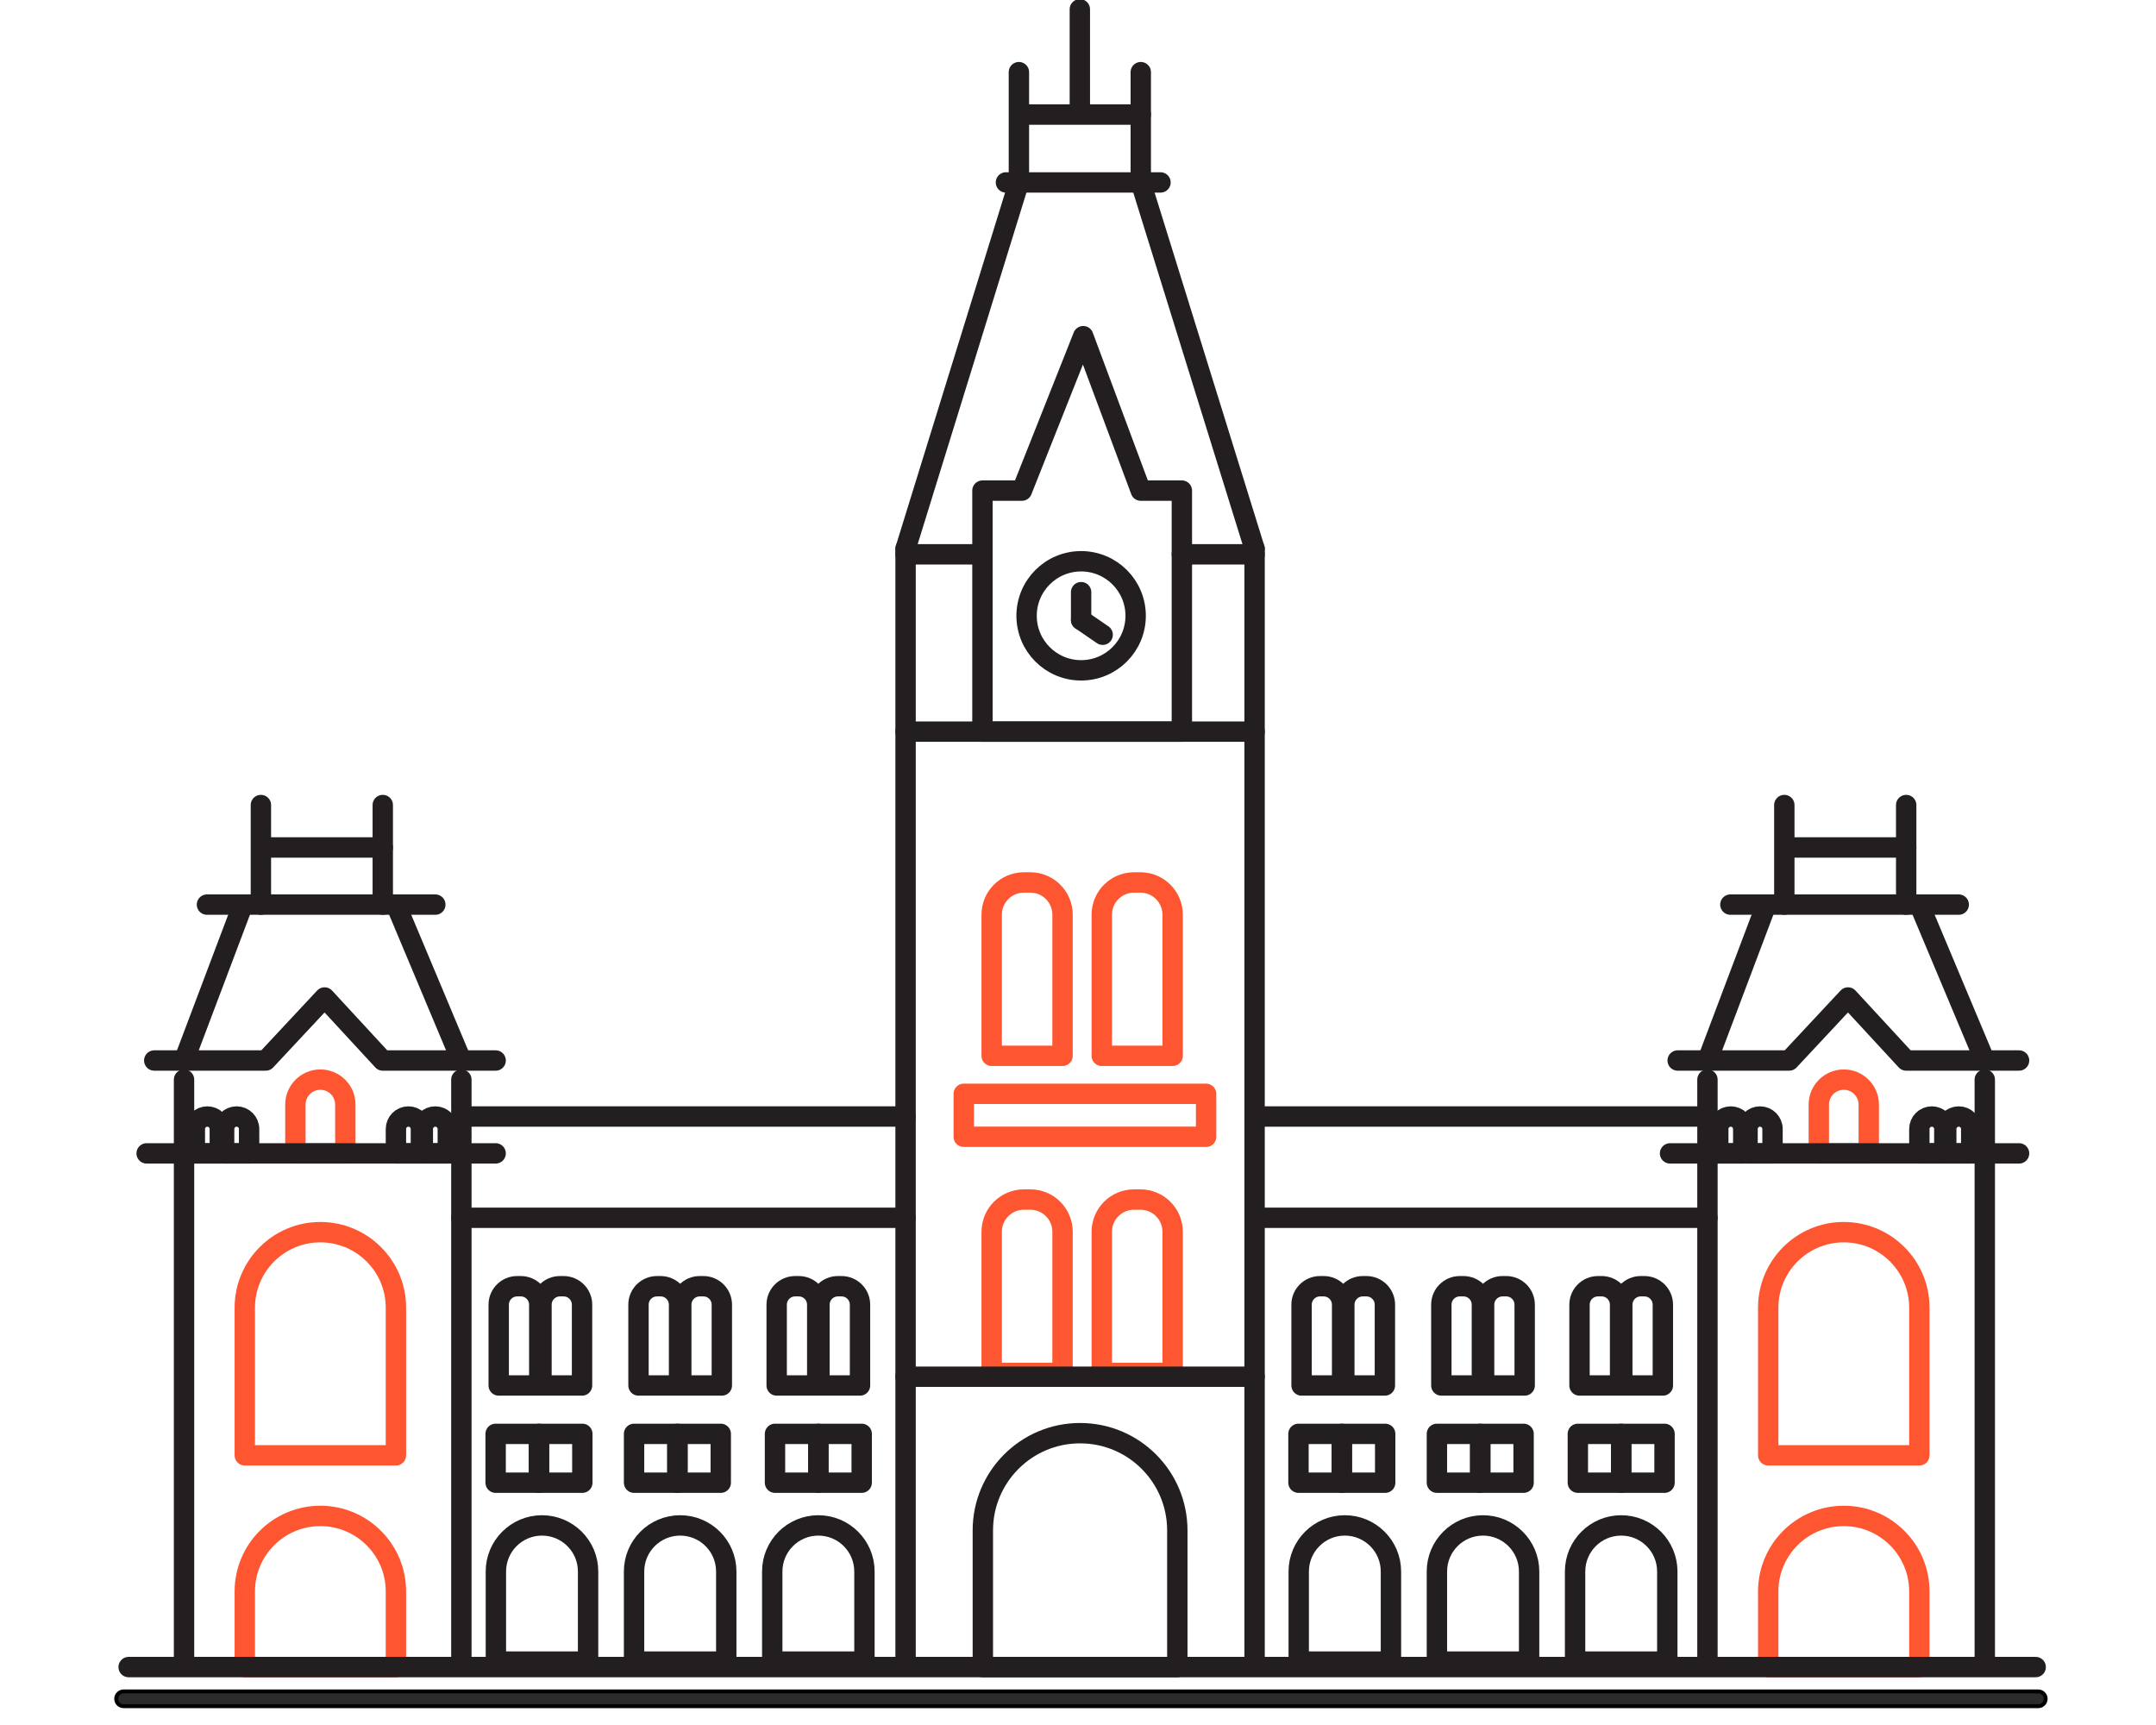 <?xml version="1.0" encoding="UTF-8"?>
<!DOCTYPE svg PUBLIC "-//W3C//DTD SVG 1.1//EN" "http://www.w3.org/Graphics/SVG/1.1/DTD/svg11.dtd">
<!-- Creator: CorelDRAW -->
<svg xmlns="http://www.w3.org/2000/svg" xml:space="preserve" width="42.333mm" height="33.867mm" version="1.1" style="shape-rendering:geometricPrecision; text-rendering:geometricPrecision; image-rendering:optimizeQuality; fill-rule:evenodd; clip-rule:evenodd"
viewBox="0 0 4233.32 3386.66"
 xmlns:xlink="http://www.w3.org/1999/xlink"
 xmlns:xodm="http://www.corel.com/coreldraw/odm/2003">
 <defs>
  <style type="text/css">
   <![CDATA[
    .str2 {stroke:black;stroke-width:7.62;stroke-miterlimit:22.926}
    .str0 {stroke:#231F20;stroke-width:40;stroke-linecap:round;stroke-linejoin:round;stroke-miterlimit:10}
    .str1 {stroke:#FD5631;stroke-width:40;stroke-linecap:round;stroke-linejoin:round;stroke-miterlimit:10}
    .fil0 {fill:none;fill-rule:nonzero}
    .fil1 {fill:#2B2B2A}
   ]]>
  </style>
 </defs>
 <g id="Layer_x0020_1">
  <line class="fil0 str0" x1="3352.6" y1="2119.59" x2="3352.6" y2= "3268.37" />
  <line class="fil0 str0" x1="3897.14" y1="2119.59" x2="3897.14" y2= "3268.37" />
  <line class="fil0 str0" x1="1778.11" y1="1077.4" x2="1778.11" y2= "3268.37" />
  <line class="fil0 str0" x1="2463.38" y1="1077.4" x2="2463.38" y2= "3268.37" />
  <path class="fil0 str1" d="M3768.65 3272.9l-296.75 0 0 -148.37c0,-81.95 66.43,-148.38 148.38,-148.38l0 0c81.94,0 148.37,66.43 148.37,148.38l0 148.37z"/>
  <path class="fil0 str0" d="M2311.67 3272.9l-381.85 0 0 -268.28c0,-105.45 85.48,-190.93 190.92,-190.93l0 0c105.45,0 190.93,85.48 190.93,190.93l0 268.28z"/>
  <path class="fil0 str1" d="M3768.65 2857.2l-296.75 0 0 -289.78c0,-81.95 66.43,-148.37 148.38,-148.37l0 0c81.94,0 148.37,66.42 148.37,148.37l0 289.78z"/>
  <path class="fil0 str0" d="M2731.11 3262.12l-181.05 0 0 -176.8c0,-50 40.53,-90.53 90.52,-90.53 50,0 90.53,40.53 90.53,90.53l0 176.8z"/>
  <path class="fil0 str0" d="M3002.42 3262.12l-181.05 0 0 -176.8c0,-50 40.53,-90.53 90.52,-90.53l0 0c50,0 90.53,40.53 90.53,90.53l0 176.8z"/>
  <path class="fil0 str0" d="M3273.74 3262.12l-181.05 0 0 -176.8c0,-50 40.53,-90.53 90.52,-90.53l0 0c50,0 90.53,40.53 90.53,90.53l0 176.8z"/>
  <path class="fil0 str1" d="M2086.3 2072.86l-139.14 0 0 -277.09c0,-34.97 28.35,-63.32 63.32,-63.32l12.5 0c34.97,0 63.32,28.35 63.32,63.32l0 277.09z"/>
  <path class="fil0 str1" d="M2302.49 2072.86l-139.15 0 0 -277.09c0,-34.97 28.36,-63.32 63.33,-63.32l12.5 0c34.97,0 63.32,28.35 63.32,63.32l0 277.09z"/>
  <path class="fil0 str1" d="M2086.3 2695.4l-139.14 0 0 -277.09c0,-34.97 28.35,-63.32 63.32,-63.32l12.5 0c34.97,0 63.32,28.35 63.32,63.32l0 277.09z"/>
  <path class="fil0 str1" d="M2302.49 2695.4l-139.15 0 0 -277.09c0,-34.97 28.36,-63.32 63.33,-63.32l12.5 0c34.97,0 63.32,28.35 63.32,63.32l0 277.09z"/>
  <path class="fil0 str0" d="M2635.26 2720.04l-79.65 0 0 -158.6c0,-20.02 16.23,-36.24 36.25,-36.24l7.16 0c20.01,0 36.24,16.22 36.24,36.24l0 158.6z"/>
  <path class="fil0 str0" d="M2719.25 2720.04l-79.65 0 0 -158.6c0,-20.02 16.23,-36.24 36.25,-36.24l7.16 0c20.01,0 36.24,16.22 36.24,36.24l0 158.6z"/>
  <path class="fil0 str0" d="M2909.72 2720.04l-79.64 0 0 -158.6c0,-20.02 16.22,-36.24 36.25,-36.24l7.15 0c20.02,0 36.24,16.22 36.24,36.24l0 158.6z"/>
  <path class="fil0 str0" d="M2993.71 2720.04l-79.64 0 0 -158.6c0,-20.02 16.22,-36.24 36.25,-36.24l7.15 0c20.02,0 36.24,16.22 36.24,36.24l0 158.6z"/>
  <path class="fil0 str0" d="M3181.04 2720.04l-79.65 0 0 -158.6c0,-20.02 16.23,-36.24 36.25,-36.24l7.16 0c20.01,0 36.24,16.22 36.24,36.24l0 158.6z"/>
  <path class="fil0 str0" d="M3265.03 2720.04l-79.65 0 0 -158.6c0,-20.02 16.23,-36.24 36.25,-36.24l7.16 0c20.01,0 36.24,16.22 36.24,36.24l0 158.6z"/>
  <path class="fil0 str1" d="M3669.32 2264.39l-98.08 0 0 -95.77c0,-27.08 21.96,-49.04 49.04,-49.04 27.08,0 49.04,21.96 49.04,49.04l0 95.77z"/>
  <line class="fil0 str0" x1="3279.18" y1="2264.39" x2="3964.44" y2= "2264.39" />
  <line class="fil0 str0" x1="3397.63" y1="1775.96" x2="3846" y2= "1775.96" />
  <polyline class="fil0 str0" points="3294.13,2082.04 3513.04,2082.04 3628.6,1958.31 3742.82,2082.04 3964.44,2082.04 "/>
  <line class="fil0 str0" x1="3468.17" y1="1775.96" x2="3352.6" y2= "2082.04" />
  <line class="fil0 str0" x1="3768.65" y1="1775.96" x2="3897.14" y2= "2082.04" />
  <line class="fil0 str0" x1="3503.52" y1="1580.48" x2="3503.52" y2= "1775.96" />
  <line class="fil0 str0" x1="3742.82" y1="1580.48" x2="3742.82" y2= "1775.96" />
  <line class="fil0 str0" x1="3516.77" y1="1663.76" x2="3742.82" y2= "1663.76" />
  <line class="fil0 str0" x1="361.35" y1="2119.59" x2="361.35" y2= "3268.37" />
  <line class="fil0 str0" x1="905.89" y1="2119.59" x2="905.89" y2= "3268.37" />
  <path class="fil0 str1" d="M777.4 3272.9l-296.75 0 0 -148.37c0,-81.95 66.43,-148.38 148.37,-148.38l0 0c81.95,0 148.38,66.43 148.38,148.38l0 148.37z"/>
  <path class="fil0 str1" d="M777.4 2857.2l-296.75 0 0 -289.78c0,-81.95 66.43,-148.37 148.37,-148.37l0 0c81.95,0 148.38,66.42 148.38,148.37l0 289.78z"/>
  <path class="fil0 str1" d="M678.06 2264.39l-98.07 0 0 -95.77c0,-27.08 21.96,-49.04 49.04,-49.04l0 0c27.08,0 49.03,21.96 49.03,49.04l0 95.77z"/>
  <line class="fil0 str0" x1="287.92" y1="2264.39" x2="973.19" y2= "2264.39" />
  <line class="fil0 str0" x1="406.37" y1="1775.96" x2="854.75" y2= "1775.96" />
  <polyline class="fil0 str0" points="302.88,2082.04 521.78,2082.04 637.35,1958.31 751.57,2082.04 973.19,2082.04 "/>
  <line class="fil0 str0" x1="476.91" y1="1775.96" x2="361.35" y2= "2082.04" />
  <line class="fil0 str0" x1="777.4" y1="1775.96" x2="905.89" y2= "2082.04" />
  <line class="fil0 str0" x1="512.27" y1="1580.48" x2="512.27" y2= "1775.96" />
  <line class="fil0 str0" x1="751.57" y1="1580.48" x2="751.57" y2= "1775.96" />
  <line class="fil0 str0" x1="525.52" y1="1663.76" x2="751.56" y2= "1663.76" />
  <line class="fil0 str0" x1="2000.63" y1="141.62" x2="2000.63" y2= "337.1" />
  <line class="fil0 str0" x1="2120.28" y1="18.23" x2="2120.28" y2= "213.71" />
  <line class="fil0 str0" x1="2239.93" y1="141.62" x2="2239.93" y2= "337.1" />
  <line class="fil0 str0" x1="2013.89" y1="224.9" x2="2239.93" y2= "224.9" />
  <line class="fil0 str0" x1="1975.19" y1="358.14" x2="2278.63" y2= "358.14" />
  <line class="fil0 str0" x1="2239.93" y1="358.14" x2="2463.37" y2= "1077.41" />
  <line class="fil0 str0" x1="2000.63" y1="358.14" x2="1778.11" y2= "1077.41" />
  <line class="fil0 str0" x1="1929.03" y1="1088.28" x2="1778.11" y2= "1088.28" />
  <line class="fil0 str0" x1="2463.38" y1="1088.28" x2="2320.61" y2= "1088.28" />
  <polygon class="fil0 str0" points="2239.93,963.19 2126.91,659.99 2006.53,963.19 1929.04,963.19 1929.04,1436.36 2320.61,1436.36 2320.61,963.19 "/>
  <path class="fil0 str0" d="M3422.87 2264.39l-49.03 0 0 -47.89c0,-13.53 10.97,-24.51 24.52,-24.51 13.53,0 24.51,10.98 24.51,24.51l0 47.89z"/>
  <path class="fil0 str0" d="M3480.36 2264.39l-49.03 0 0 -47.89c0,-13.53 10.97,-24.51 24.51,-24.51l0 0c13.54,0 24.52,10.98 24.52,24.51l0 47.89z"/>
  <path class="fil0 str0" d="M3817.69 2264.39l-49.03 0 0 -47.89c0,-13.53 10.97,-24.51 24.51,-24.51 13.54,0 24.52,10.98 24.52,24.51l0 47.89z"/>
  <path class="fil0 str0" d="M3870.51 2264.39l-49.03 0 0 -47.89c0,-13.53 10.97,-24.51 24.51,-24.51l0 0c13.54,0 24.52,10.98 24.52,24.51l0 47.89z"/>
  <path class="fil0 str0" d="M431.62 2264.39l-49.03 0 0 -47.89c0,-13.53 10.97,-24.51 24.51,-24.51l0 0c13.54,0 24.52,10.98 24.52,24.51l0 47.89z"/>
  <path class="fil0 str0" d="M489.11 2264.39l-49.03 0 0 -47.89c0,-13.53 10.97,-24.51 24.51,-24.51l0 0c13.54,0 24.52,10.98 24.52,24.51l0 47.89z"/>
  <path class="fil0 str0" d="M826.44 2264.39l-49.04 0 0 -47.89c0,-13.53 10.97,-24.51 24.52,-24.51 13.54,0 24.52,10.98 24.52,24.51l0 47.89z"/>
  <path class="fil0 str0" d="M879.26 2264.39l-49.03 0 0 -47.89c0,-13.53 10.97,-24.51 24.51,-24.51 13.54,0 24.52,10.98 24.52,24.51l0 47.89z"/>
  <path class="fil0 str0" d="M2229.86 1208.95c0,59.14 -47.94,107.08 -107.08,107.08 -59.13,0 -107.07,-47.94 -107.07,-107.08 0,-59.13 47.94,-107.07 107.07,-107.07 59.14,0 107.08,47.94 107.08,107.07z"/>
  <line class="fil0 str0" x1="2122.78" y1="1162.55" x2="2122.78" y2= "1217.11" />
  <line class="fil0 str0" x1="2165.1" y1="1246.17" x2="2122.78" y2= "1217.11" />
  <line class="fil0 str0" x1="1778.11" y1="1436.35" x2="2463.38" y2= "1436.35" />
  <line class="fil0 str0" x1="1778.11" y1="2702.88" x2="2463.38" y2= "2702.88" />
  <polygon class="fil0 str1" points="2368.2,2231.76 1892.32,2231.76 1892.32,2147.46 2368.2,2147.46 "/>
  <polygon class="fil0 str0" points="2634.69,2910.9 2549.58,2910.9 2549.58,2815.05 2634.69,2815.05 "/>
  <polygon class="fil0 str0" points="2719.81,2910.9 2634.69,2910.9 2634.69,2815.05 2719.81,2815.05 "/>
  <polygon class="fil0 str0" points="2906.48,2910.9 2821.37,2910.9 2821.37,2815.05 2906.48,2815.05 "/>
  <polygon class="fil0 str0" points="2991.59,2910.9 2906.48,2910.9 2906.48,2815.05 2991.59,2815.05 "/>
  <polygon class="fil0 str0" points="3183.21,2910.9 3098.1,2910.9 3098.1,2815.05 3183.21,2815.05 "/>
  <polygon class="fil0 str0" points="3268.33,2910.9 3183.21,2910.9 3183.21,2815.05 3268.33,2815.05 "/>
  <path class="fil0 str0" d="M1154.72 3262.12l-181.05 0 0 -176.8c0,-50 40.52,-90.53 90.52,-90.53l0 0c50,0 90.53,40.53 90.53,90.53l0 176.8z"/>
  <path class="fil0 str0" d="M1426.03 3262.12l-181.05 0 0 -176.8c0,-50 40.53,-90.53 90.52,-90.53l0 0c50,0 90.53,40.53 90.53,90.53l0 176.8z"/>
  <path class="fil0 str0" d="M1697.34 3262.12l-181.04 0 0 -176.8c0,-50 40.53,-90.53 90.52,-90.53l0 0c50,0 90.52,40.53 90.52,90.53l0 176.8z"/>
  <path class="fil0 str0" d="M1058.87 2720.04l-79.65 0 0 -158.6c0,-20.02 16.23,-36.24 36.25,-36.24l7.16 0c20.01,0 36.24,16.22 36.24,36.24l0 158.6z"/>
  <path class="fil0 str0" d="M1142.86 2720.04l-79.65 0 0 -158.6c0,-20.02 16.23,-36.24 36.25,-36.24l7.16 0c20.01,0 36.24,16.22 36.24,36.24l0 158.6z"/>
  <path class="fil0 str0" d="M1333.33 2720.04l-79.64 0 0 -158.6c0,-20.02 16.22,-36.24 36.25,-36.24l7.15 0c20.02,0 36.24,16.22 36.24,36.24l0 158.6z"/>
  <path class="fil0 str0" d="M1417.32 2720.04l-79.64 0 0 -158.6c0,-20.02 16.22,-36.24 36.25,-36.24l7.15 0c20.02,0 36.24,16.22 36.24,36.24l0 158.6z"/>
  <path class="fil0 str0" d="M1604.65 2720.04l-79.65 0 0 -158.6c0,-20.02 16.23,-36.24 36.25,-36.24l7.16 0c20.01,0 36.24,16.22 36.24,36.24l0 158.6z"/>
  <path class="fil0 str0" d="M1688.64 2720.04l-79.65 0 0 -158.6c0,-20.02 16.24,-36.24 36.25,-36.24l7.15 0c20.02,0 36.25,16.22 36.25,36.24l0 158.6z"/>
  <polygon class="fil0 str0" points="1058.31,2910.9 973.19,2910.9 973.19,2815.05 1058.31,2815.05 "/>
  <polygon class="fil0 str0" points="1143.42,2910.9 1058.31,2910.9 1058.31,2815.05 1143.42,2815.05 "/>
  <polygon class="fil0 str0" points="1330.1,2910.9 1244.98,2910.9 1244.98,2815.05 1330.1,2815.05 "/>
  <polygon class="fil0 str0" points="1415.21,2910.9 1330.1,2910.9 1330.1,2815.05 1415.21,2815.05 "/>
  <polygon class="fil0 str0" points="1606.82,2910.9 1521.71,2910.9 1521.71,2815.05 1606.82,2815.05 "/>
  <polygon class="fil0 str0" points="1691.93,2910.9 1606.82,2910.9 1606.82,2815.05 1691.93,2815.05 "/>
  <line class="fil0 str0" x1="905.89" y1="2390.84" x2="1778.11" y2= "2390.84" />
  <line class="fil0 str0" x1="905.89" y1="2191.99" x2="1778.11" y2= "2191.99" />
  <line class="fil0 str0" x1="2463.38" y1="2191.99" x2="3352.6" y2= "2191.99" />
  <line class="fil0 str0" x1="2463.38" y1="2390.84" x2="3352.6" y2= "2390.84" />
  <line class="fil0 str0" x1="252.57" y1="3272.9" x2="3997.07" y2= "3272.9" />
  <path class="fil1 str2" d="M242.63 3349.71l3759.55 0c8,0 14.5,-6.5 14.5,-14.51 0,-8.02 -6.5,-14.5 -14.5,-14.5l-3759.55 0c-8.01,0 -14.5,6.48 -14.5,14.5 0,8.01 6.49,14.51 14.5,14.51z"/>
 </g>
</svg>
